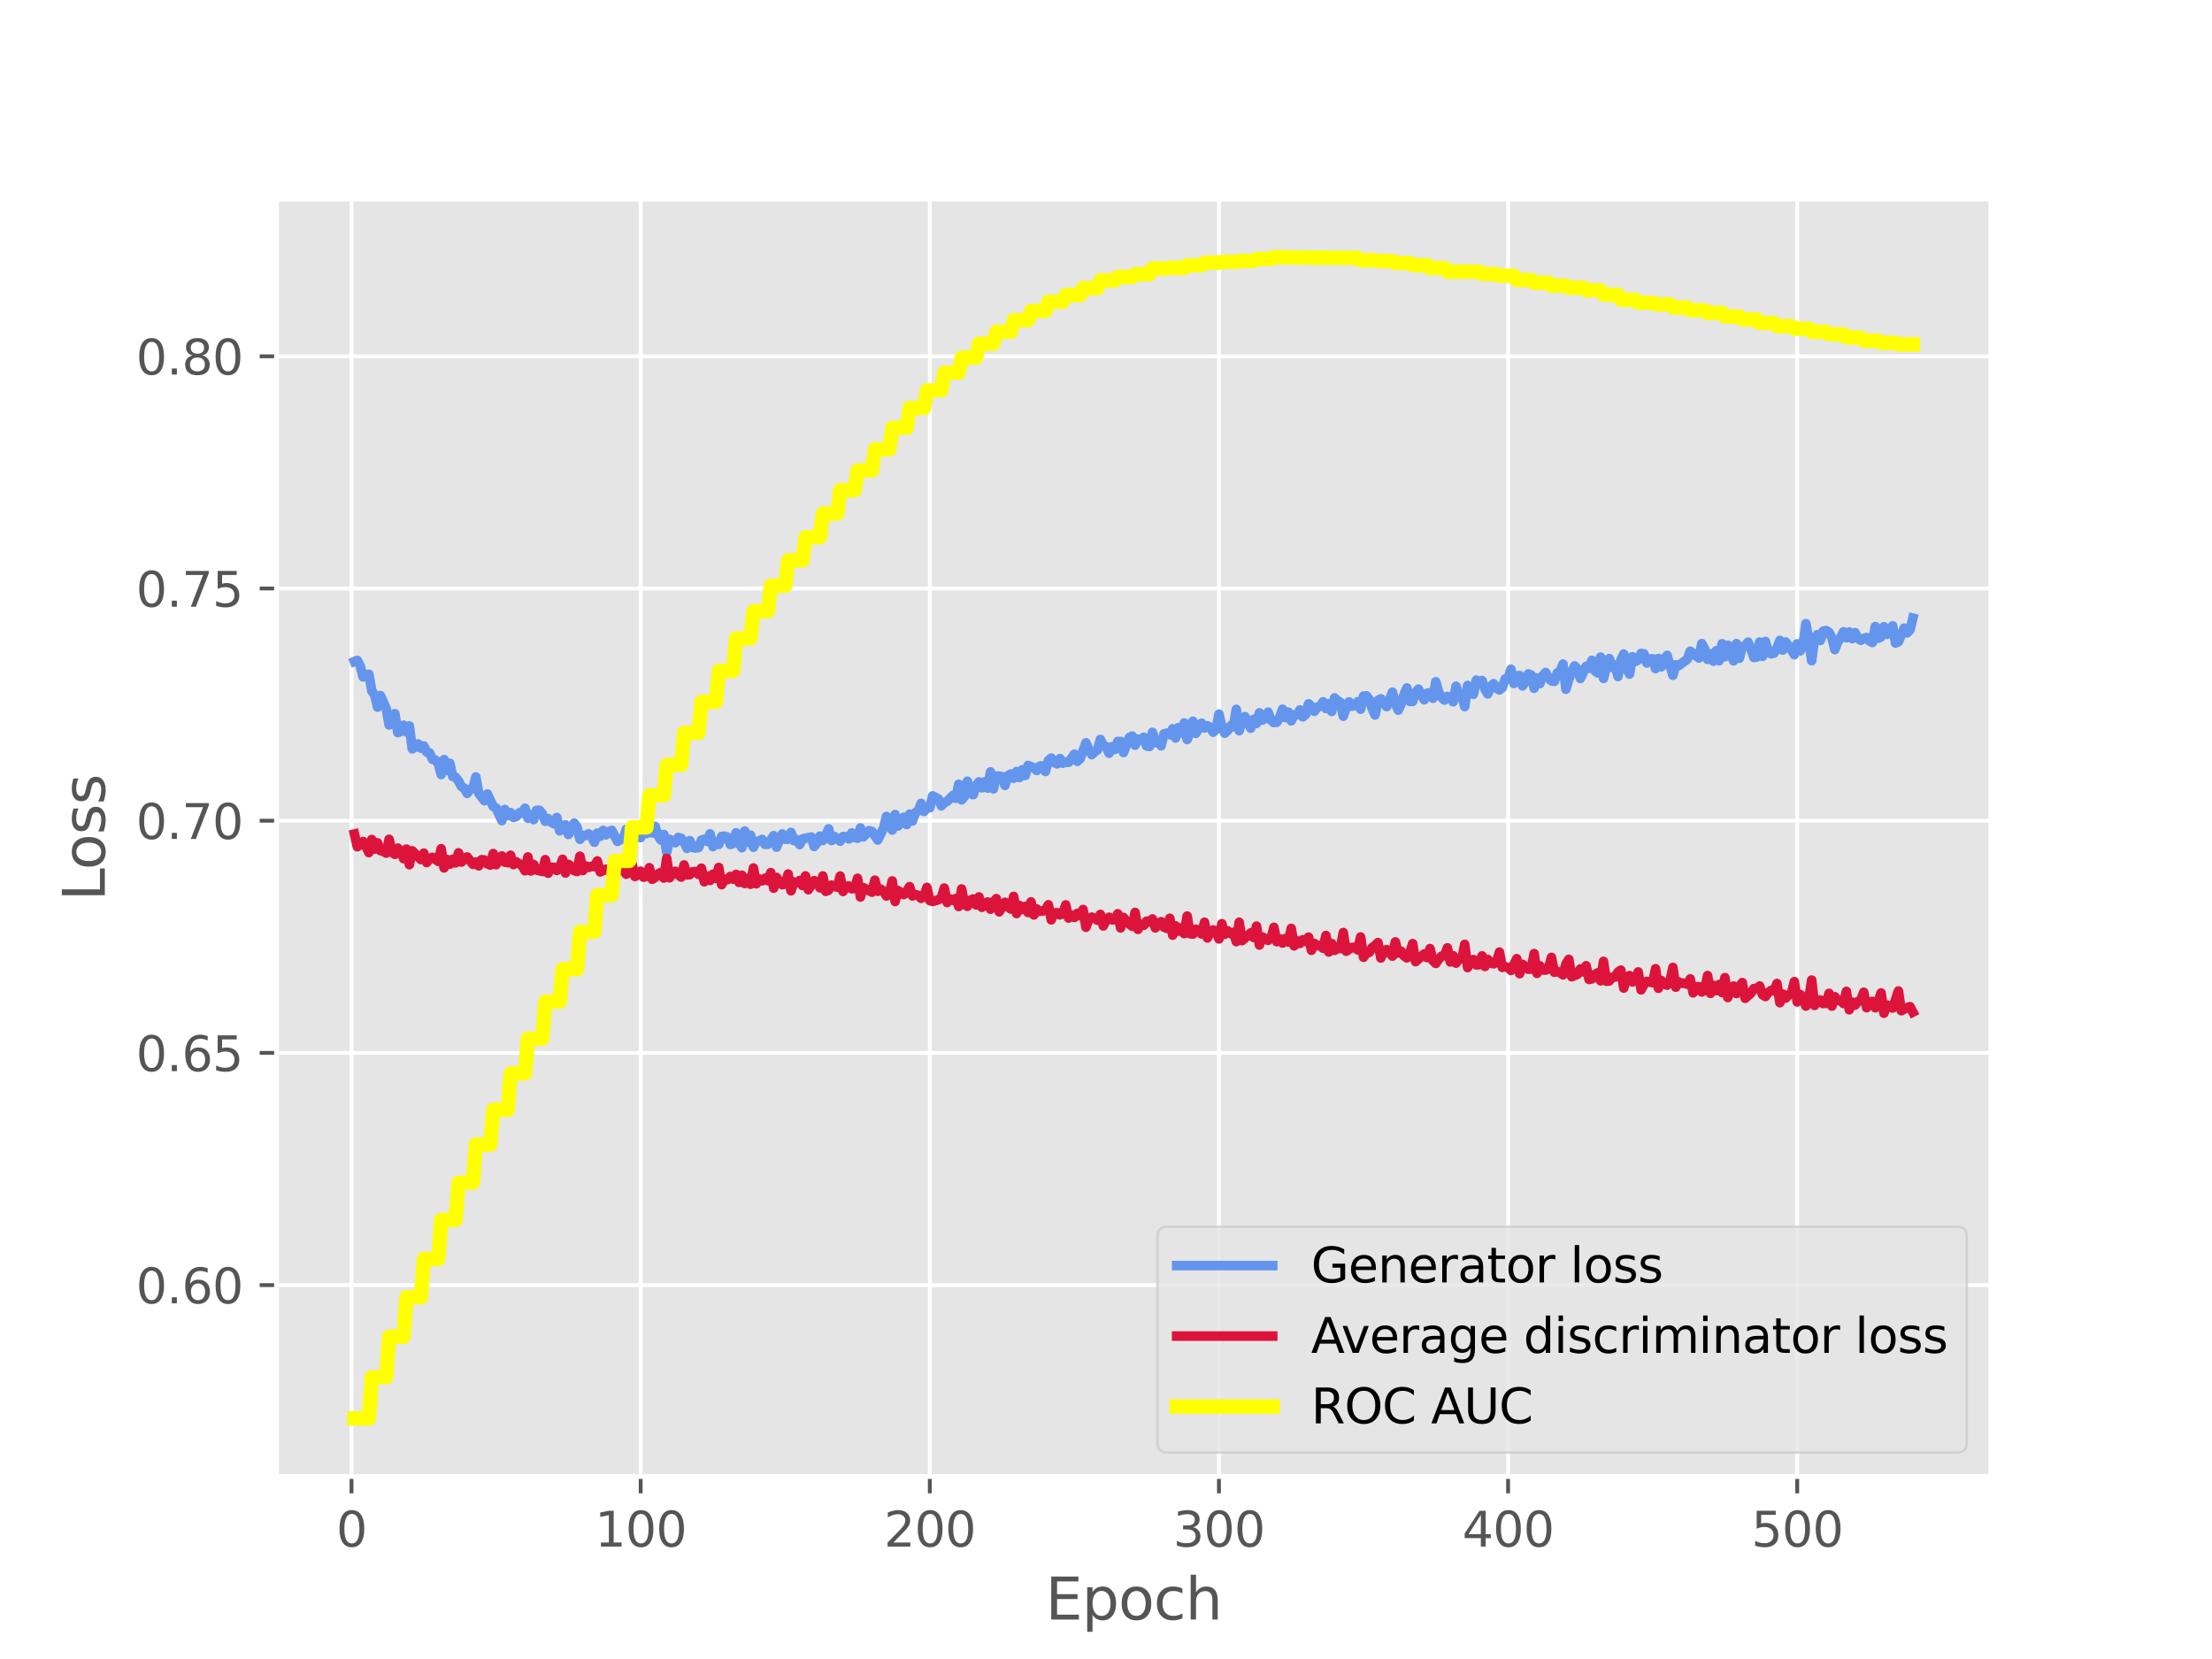 <?xml version="1.0" encoding="utf-8" standalone="no"?>
<!DOCTYPE svg PUBLIC "-//W3C//DTD SVG 1.1//EN"
  "http://www.w3.org/Graphics/SVG/1.1/DTD/svg11.dtd">
<svg xmlns:xlink="http://www.w3.org/1999/xlink" width="460.8pt" height="345.6pt" viewBox="0 0 460.8 345.6" xmlns="http://www.w3.org/2000/svg" version="1.1">
 <defs>
  <style type="text/css">*{stroke-linejoin: round; stroke-linecap: butt}</style>
 </defs>
 <g id="figure_1">
  <g id="patch_1">
   <path d="M 0 345.6 
L 460.8 345.6 
L 460.8 0 
L 0 0 
z
" style="fill: #ffffff"/>
  </g>
  <g id="axes_1">
   <g id="patch_2">
    <path d="M 57.6 307.584 
L 414.72 307.584 
L 414.72 41.472 
L 57.6 41.472 
z
" style="fill: #e5e5e5"/>
   </g>
   <g id="matplotlib.axis_1">
    <g id="xtick_1">
     <g id="line2d_1">
      <path d="M 73.23 307.584 
L 73.23 41.472 
" clip-path="url(#pdd3d3f1a64)" style="fill: none; stroke: #ffffff; stroke-width: 0.8; stroke-linecap: square"/>
     </g>
     <g id="line2d_2">
      <defs>
       <path id="md90a7bd617" d="M 0 0 
L 0 3.5 
" style="stroke: #555555; stroke-width: 0.8"/>
      </defs>
      <g>
       <use xlink:href="#md90a7bd617" x="73.23" y="307.584" style="fill: #555555; stroke: #555555; stroke-width: 0.8"/>
      </g>
     </g>
     <g id="text_1">
      <!-- 0 -->
      <g style="fill: #555555" transform="translate(70.049 322.182) scale(0.1 -0.1)">
       <defs>
        <path id="DejaVuSans-30" d="M 2034 4250 
Q 1547 4250 1301 3770 
Q 1056 3291 1056 2328 
Q 1056 1369 1301 889 
Q 1547 409 2034 409 
Q 2525 409 2770 889 
Q 3016 1369 3016 2328 
Q 3016 3291 2770 3770 
Q 2525 4250 2034 4250 
z
M 2034 4750 
Q 2819 4750 3233 4129 
Q 3647 3509 3647 2328 
Q 3647 1150 3233 529 
Q 2819 -91 2034 -91 
Q 1250 -91 836 529 
Q 422 1150 422 2328 
Q 422 3509 836 4129 
Q 1250 4750 2034 4750 
z
" transform="scale(0.016)"/>
       </defs>
       <use xlink:href="#DejaVuSans-30"/>
      </g>
     </g>
    </g>
    <g id="xtick_2">
     <g id="line2d_3">
      <path d="M 133.463 307.584 
L 133.463 41.472 
" clip-path="url(#pdd3d3f1a64)" style="fill: none; stroke: #ffffff; stroke-width: 0.8; stroke-linecap: square"/>
     </g>
     <g id="line2d_4">
      <g>
       <use xlink:href="#md90a7bd617" x="133.463" y="307.584" style="fill: #555555; stroke: #555555; stroke-width: 0.8"/>
      </g>
     </g>
     <g id="text_2">
      <!-- 100 -->
      <g style="fill: #555555" transform="translate(123.919 322.182) scale(0.1 -0.1)">
       <defs>
        <path id="DejaVuSans-31" d="M 794 531 
L 1825 531 
L 1825 4091 
L 703 3866 
L 703 4441 
L 1819 4666 
L 2450 4666 
L 2450 531 
L 3481 531 
L 3481 0 
L 794 0 
L 794 531 
z
" transform="scale(0.016)"/>
       </defs>
       <use xlink:href="#DejaVuSans-31"/>
       <use xlink:href="#DejaVuSans-30" x="63.623"/>
       <use xlink:href="#DejaVuSans-30" x="127.246"/>
      </g>
     </g>
    </g>
    <g id="xtick_3">
     <g id="line2d_5">
      <path d="M 193.696 307.584 
L 193.696 41.472 
" clip-path="url(#pdd3d3f1a64)" style="fill: none; stroke: #ffffff; stroke-width: 0.8; stroke-linecap: square"/>
     </g>
     <g id="line2d_6">
      <g>
       <use xlink:href="#md90a7bd617" x="193.696" y="307.584" style="fill: #555555; stroke: #555555; stroke-width: 0.8"/>
      </g>
     </g>
     <g id="text_3">
      <!-- 200 -->
      <g style="fill: #555555" transform="translate(184.152 322.182) scale(0.1 -0.1)">
       <defs>
        <path id="DejaVuSans-32" d="M 1228 531 
L 3431 531 
L 3431 0 
L 469 0 
L 469 531 
Q 828 903 1448 1529 
Q 2069 2156 2228 2338 
Q 2531 2678 2651 2914 
Q 2772 3150 2772 3378 
Q 2772 3750 2511 3984 
Q 2250 4219 1831 4219 
Q 1534 4219 1204 4116 
Q 875 4013 500 3803 
L 500 4441 
Q 881 4594 1212 4672 
Q 1544 4750 1819 4750 
Q 2544 4750 2975 4387 
Q 3406 4025 3406 3419 
Q 3406 3131 3298 2873 
Q 3191 2616 2906 2266 
Q 2828 2175 2409 1742 
Q 1991 1309 1228 531 
z
" transform="scale(0.016)"/>
       </defs>
       <use xlink:href="#DejaVuSans-32"/>
       <use xlink:href="#DejaVuSans-30" x="63.623"/>
       <use xlink:href="#DejaVuSans-30" x="127.246"/>
      </g>
     </g>
    </g>
    <g id="xtick_4">
     <g id="line2d_7">
      <path d="M 253.929 307.584 
L 253.929 41.472 
" clip-path="url(#pdd3d3f1a64)" style="fill: none; stroke: #ffffff; stroke-width: 0.8; stroke-linecap: square"/>
     </g>
     <g id="line2d_8">
      <g>
       <use xlink:href="#md90a7bd617" x="253.929" y="307.584" style="fill: #555555; stroke: #555555; stroke-width: 0.8"/>
      </g>
     </g>
     <g id="text_4">
      <!-- 300 -->
      <g style="fill: #555555" transform="translate(244.385 322.182) scale(0.1 -0.1)">
       <defs>
        <path id="DejaVuSans-33" d="M 2597 2516 
Q 3050 2419 3304 2112 
Q 3559 1806 3559 1356 
Q 3559 666 3084 287 
Q 2609 -91 1734 -91 
Q 1441 -91 1130 -33 
Q 819 25 488 141 
L 488 750 
Q 750 597 1062 519 
Q 1375 441 1716 441 
Q 2309 441 2620 675 
Q 2931 909 2931 1356 
Q 2931 1769 2642 2001 
Q 2353 2234 1838 2234 
L 1294 2234 
L 1294 2753 
L 1863 2753 
Q 2328 2753 2575 2939 
Q 2822 3125 2822 3475 
Q 2822 3834 2567 4026 
Q 2313 4219 1838 4219 
Q 1578 4219 1281 4162 
Q 984 4106 628 3988 
L 628 4550 
Q 988 4650 1302 4700 
Q 1616 4750 1894 4750 
Q 2613 4750 3031 4423 
Q 3450 4097 3450 3541 
Q 3450 3153 3228 2886 
Q 3006 2619 2597 2516 
z
" transform="scale(0.016)"/>
       </defs>
       <use xlink:href="#DejaVuSans-33"/>
       <use xlink:href="#DejaVuSans-30" x="63.623"/>
       <use xlink:href="#DejaVuSans-30" x="127.246"/>
      </g>
     </g>
    </g>
    <g id="xtick_5">
     <g id="line2d_9">
      <path d="M 314.161 307.584 
L 314.161 41.472 
" clip-path="url(#pdd3d3f1a64)" style="fill: none; stroke: #ffffff; stroke-width: 0.8; stroke-linecap: square"/>
     </g>
     <g id="line2d_10">
      <g>
       <use xlink:href="#md90a7bd617" x="314.161" y="307.584" style="fill: #555555; stroke: #555555; stroke-width: 0.8"/>
      </g>
     </g>
     <g id="text_5">
      <!-- 400 -->
      <g style="fill: #555555" transform="translate(304.618 322.182) scale(0.1 -0.1)">
       <defs>
        <path id="DejaVuSans-34" d="M 2419 4116 
L 825 1625 
L 2419 1625 
L 2419 4116 
z
M 2253 4666 
L 3047 4666 
L 3047 1625 
L 3713 1625 
L 3713 1100 
L 3047 1100 
L 3047 0 
L 2419 0 
L 2419 1100 
L 313 1100 
L 313 1709 
L 2253 4666 
z
" transform="scale(0.016)"/>
       </defs>
       <use xlink:href="#DejaVuSans-34"/>
       <use xlink:href="#DejaVuSans-30" x="63.623"/>
       <use xlink:href="#DejaVuSans-30" x="127.246"/>
      </g>
     </g>
    </g>
    <g id="xtick_6">
     <g id="line2d_11">
      <path d="M 374.394 307.584 
L 374.394 41.472 
" clip-path="url(#pdd3d3f1a64)" style="fill: none; stroke: #ffffff; stroke-width: 0.8; stroke-linecap: square"/>
     </g>
     <g id="line2d_12">
      <g>
       <use xlink:href="#md90a7bd617" x="374.394" y="307.584" style="fill: #555555; stroke: #555555; stroke-width: 0.8"/>
      </g>
     </g>
     <g id="text_6">
      <!-- 500 -->
      <g style="fill: #555555" transform="translate(364.85 322.182) scale(0.1 -0.1)">
       <defs>
        <path id="DejaVuSans-35" d="M 691 4666 
L 3169 4666 
L 3169 4134 
L 1269 4134 
L 1269 2991 
Q 1406 3038 1543 3061 
Q 1681 3084 1819 3084 
Q 2600 3084 3056 2656 
Q 3513 2228 3513 1497 
Q 3513 744 3044 326 
Q 2575 -91 1722 -91 
Q 1428 -91 1123 -41 
Q 819 9 494 109 
L 494 744 
Q 775 591 1075 516 
Q 1375 441 1709 441 
Q 2250 441 2565 725 
Q 2881 1009 2881 1497 
Q 2881 1984 2565 2268 
Q 2250 2553 1709 2553 
Q 1456 2553 1204 2497 
Q 953 2441 691 2322 
L 691 4666 
z
" transform="scale(0.016)"/>
       </defs>
       <use xlink:href="#DejaVuSans-35"/>
       <use xlink:href="#DejaVuSans-30" x="63.623"/>
       <use xlink:href="#DejaVuSans-30" x="127.246"/>
      </g>
     </g>
    </g>
    <g id="text_7">
     <!-- Epoch -->
     <g style="fill: #555555" transform="translate(217.787 337.38) scale(0.12 -0.12)">
      <defs>
       <path id="DejaVuSans-45" d="M 628 4666 
L 3578 4666 
L 3578 4134 
L 1259 4134 
L 1259 2753 
L 3481 2753 
L 3481 2222 
L 1259 2222 
L 1259 531 
L 3634 531 
L 3634 0 
L 628 0 
L 628 4666 
z
" transform="scale(0.016)"/>
       <path id="DejaVuSans-70" d="M 1159 525 
L 1159 -1331 
L 581 -1331 
L 581 3500 
L 1159 3500 
L 1159 2969 
Q 1341 3281 1617 3432 
Q 1894 3584 2278 3584 
Q 2916 3584 3314 3078 
Q 3713 2572 3713 1747 
Q 3713 922 3314 415 
Q 2916 -91 2278 -91 
Q 1894 -91 1617 61 
Q 1341 213 1159 525 
z
M 3116 1747 
Q 3116 2381 2855 2742 
Q 2594 3103 2138 3103 
Q 1681 3103 1420 2742 
Q 1159 2381 1159 1747 
Q 1159 1113 1420 752 
Q 1681 391 2138 391 
Q 2594 391 2855 752 
Q 3116 1113 3116 1747 
z
" transform="scale(0.016)"/>
       <path id="DejaVuSans-6f" d="M 1959 3097 
Q 1497 3097 1228 2736 
Q 959 2375 959 1747 
Q 959 1119 1226 758 
Q 1494 397 1959 397 
Q 2419 397 2687 759 
Q 2956 1122 2956 1747 
Q 2956 2369 2687 2733 
Q 2419 3097 1959 3097 
z
M 1959 3584 
Q 2709 3584 3137 3096 
Q 3566 2609 3566 1747 
Q 3566 888 3137 398 
Q 2709 -91 1959 -91 
Q 1206 -91 779 398 
Q 353 888 353 1747 
Q 353 2609 779 3096 
Q 1206 3584 1959 3584 
z
" transform="scale(0.016)"/>
       <path id="DejaVuSans-63" d="M 3122 3366 
L 3122 2828 
Q 2878 2963 2633 3030 
Q 2388 3097 2138 3097 
Q 1578 3097 1268 2742 
Q 959 2388 959 1747 
Q 959 1106 1268 751 
Q 1578 397 2138 397 
Q 2388 397 2633 464 
Q 2878 531 3122 666 
L 3122 134 
Q 2881 22 2623 -34 
Q 2366 -91 2075 -91 
Q 1284 -91 818 406 
Q 353 903 353 1747 
Q 353 2603 823 3093 
Q 1294 3584 2113 3584 
Q 2378 3584 2631 3529 
Q 2884 3475 3122 3366 
z
" transform="scale(0.016)"/>
       <path id="DejaVuSans-68" d="M 3513 2113 
L 3513 0 
L 2938 0 
L 2938 2094 
Q 2938 2591 2744 2837 
Q 2550 3084 2163 3084 
Q 1697 3084 1428 2787 
Q 1159 2491 1159 1978 
L 1159 0 
L 581 0 
L 581 4863 
L 1159 4863 
L 1159 2956 
Q 1366 3272 1645 3428 
Q 1925 3584 2291 3584 
Q 2894 3584 3203 3211 
Q 3513 2838 3513 2113 
z
" transform="scale(0.016)"/>
      </defs>
      <use xlink:href="#DejaVuSans-45"/>
      <use xlink:href="#DejaVuSans-70" x="63.184"/>
      <use xlink:href="#DejaVuSans-6f" x="126.66"/>
      <use xlink:href="#DejaVuSans-63" x="187.842"/>
      <use xlink:href="#DejaVuSans-68" x="242.822"/>
     </g>
    </g>
   </g>
   <g id="matplotlib.axis_2">
    <g id="ytick_1">
     <g id="line2d_13">
      <path d="M 57.6 267.711 
L 414.72 267.711 
" clip-path="url(#pdd3d3f1a64)" style="fill: none; stroke: #ffffff; stroke-width: 0.8; stroke-linecap: square"/>
     </g>
     <g id="line2d_14">
      <defs>
       <path id="mfdbd6db2e3" d="M 0 0 
L -3.5 0 
" style="stroke: #555555; stroke-width: 0.8"/>
      </defs>
      <g>
       <use xlink:href="#mfdbd6db2e3" x="57.6" y="267.711" style="fill: #555555; stroke: #555555; stroke-width: 0.8"/>
      </g>
     </g>
     <g id="text_8">
      <!-- 0.60 -->
      <g style="fill: #555555" transform="translate(28.334 271.51) scale(0.1 -0.1)">
       <defs>
        <path id="DejaVuSans-2e" d="M 684 794 
L 1344 794 
L 1344 0 
L 684 0 
L 684 794 
z
" transform="scale(0.016)"/>
        <path id="DejaVuSans-36" d="M 2113 2584 
Q 1688 2584 1439 2293 
Q 1191 2003 1191 1497 
Q 1191 994 1439 701 
Q 1688 409 2113 409 
Q 2538 409 2786 701 
Q 3034 994 3034 1497 
Q 3034 2003 2786 2293 
Q 2538 2584 2113 2584 
z
M 3366 4563 
L 3366 3988 
Q 3128 4100 2886 4159 
Q 2644 4219 2406 4219 
Q 1781 4219 1451 3797 
Q 1122 3375 1075 2522 
Q 1259 2794 1537 2939 
Q 1816 3084 2150 3084 
Q 2853 3084 3261 2657 
Q 3669 2231 3669 1497 
Q 3669 778 3244 343 
Q 2819 -91 2113 -91 
Q 1303 -91 875 529 
Q 447 1150 447 2328 
Q 447 3434 972 4092 
Q 1497 4750 2381 4750 
Q 2619 4750 2861 4703 
Q 3103 4656 3366 4563 
z
" transform="scale(0.016)"/>
       </defs>
       <use xlink:href="#DejaVuSans-30"/>
       <use xlink:href="#DejaVuSans-2e" x="63.623"/>
       <use xlink:href="#DejaVuSans-36" x="95.41"/>
       <use xlink:href="#DejaVuSans-30" x="159.033"/>
      </g>
     </g>
    </g>
    <g id="ytick_2">
     <g id="line2d_15">
      <path d="M 57.6 219.339 
L 414.72 219.339 
" clip-path="url(#pdd3d3f1a64)" style="fill: none; stroke: #ffffff; stroke-width: 0.8; stroke-linecap: square"/>
     </g>
     <g id="line2d_16">
      <g>
       <use xlink:href="#mfdbd6db2e3" x="57.6" y="219.339" style="fill: #555555; stroke: #555555; stroke-width: 0.8"/>
      </g>
     </g>
     <g id="text_9">
      <!-- 0.65 -->
      <g style="fill: #555555" transform="translate(28.334 223.139) scale(0.1 -0.1)">
       <use xlink:href="#DejaVuSans-30"/>
       <use xlink:href="#DejaVuSans-2e" x="63.623"/>
       <use xlink:href="#DejaVuSans-36" x="95.41"/>
       <use xlink:href="#DejaVuSans-35" x="159.033"/>
      </g>
     </g>
    </g>
    <g id="ytick_3">
     <g id="line2d_17">
      <path d="M 57.6 170.968 
L 414.72 170.968 
" clip-path="url(#pdd3d3f1a64)" style="fill: none; stroke: #ffffff; stroke-width: 0.8; stroke-linecap: square"/>
     </g>
     <g id="line2d_18">
      <g>
       <use xlink:href="#mfdbd6db2e3" x="57.6" y="170.968" style="fill: #555555; stroke: #555555; stroke-width: 0.8"/>
      </g>
     </g>
     <g id="text_10">
      <!-- 0.70 -->
      <g style="fill: #555555" transform="translate(28.334 174.767) scale(0.1 -0.1)">
       <defs>
        <path id="DejaVuSans-37" d="M 525 4666 
L 3525 4666 
L 3525 4397 
L 1831 0 
L 1172 0 
L 2766 4134 
L 525 4134 
L 525 4666 
z
" transform="scale(0.016)"/>
       </defs>
       <use xlink:href="#DejaVuSans-30"/>
       <use xlink:href="#DejaVuSans-2e" x="63.623"/>
       <use xlink:href="#DejaVuSans-37" x="95.41"/>
       <use xlink:href="#DejaVuSans-30" x="159.033"/>
      </g>
     </g>
    </g>
    <g id="ytick_4">
     <g id="line2d_19">
      <path d="M 57.6 122.596 
L 414.72 122.596 
" clip-path="url(#pdd3d3f1a64)" style="fill: none; stroke: #ffffff; stroke-width: 0.8; stroke-linecap: square"/>
     </g>
     <g id="line2d_20">
      <g>
       <use xlink:href="#mfdbd6db2e3" x="57.6" y="122.596" style="fill: #555555; stroke: #555555; stroke-width: 0.8"/>
      </g>
     </g>
     <g id="text_11">
      <!-- 0.75 -->
      <g style="fill: #555555" transform="translate(28.334 126.395) scale(0.1 -0.1)">
       <use xlink:href="#DejaVuSans-30"/>
       <use xlink:href="#DejaVuSans-2e" x="63.623"/>
       <use xlink:href="#DejaVuSans-37" x="95.41"/>
       <use xlink:href="#DejaVuSans-35" x="159.033"/>
      </g>
     </g>
    </g>
    <g id="ytick_5">
     <g id="line2d_21">
      <path d="M 57.6 74.225 
L 414.72 74.225 
" clip-path="url(#pdd3d3f1a64)" style="fill: none; stroke: #ffffff; stroke-width: 0.8; stroke-linecap: square"/>
     </g>
     <g id="line2d_22">
      <g>
       <use xlink:href="#mfdbd6db2e3" x="57.6" y="74.225" style="fill: #555555; stroke: #555555; stroke-width: 0.8"/>
      </g>
     </g>
     <g id="text_12">
      <!-- 0.80 -->
      <g style="fill: #555555" transform="translate(28.334 78.024) scale(0.1 -0.1)">
       <defs>
        <path id="DejaVuSans-38" d="M 2034 2216 
Q 1584 2216 1326 1975 
Q 1069 1734 1069 1313 
Q 1069 891 1326 650 
Q 1584 409 2034 409 
Q 2484 409 2743 651 
Q 3003 894 3003 1313 
Q 3003 1734 2745 1975 
Q 2488 2216 2034 2216 
z
M 1403 2484 
Q 997 2584 770 2862 
Q 544 3141 544 3541 
Q 544 4100 942 4425 
Q 1341 4750 2034 4750 
Q 2731 4750 3128 4425 
Q 3525 4100 3525 3541 
Q 3525 3141 3298 2862 
Q 3072 2584 2669 2484 
Q 3125 2378 3379 2068 
Q 3634 1759 3634 1313 
Q 3634 634 3220 271 
Q 2806 -91 2034 -91 
Q 1263 -91 848 271 
Q 434 634 434 1313 
Q 434 1759 690 2068 
Q 947 2378 1403 2484 
z
M 1172 3481 
Q 1172 3119 1398 2916 
Q 1625 2713 2034 2713 
Q 2441 2713 2670 2916 
Q 2900 3119 2900 3481 
Q 2900 3844 2670 4047 
Q 2441 4250 2034 4250 
Q 1625 4250 1398 4047 
Q 1172 3844 1172 3481 
z
" transform="scale(0.016)"/>
       </defs>
       <use xlink:href="#DejaVuSans-30"/>
       <use xlink:href="#DejaVuSans-2e" x="63.623"/>
       <use xlink:href="#DejaVuSans-38" x="95.41"/>
       <use xlink:href="#DejaVuSans-30" x="159.033"/>
      </g>
     </g>
    </g>
    <g id="text_13">
     <!-- Loss -->
     <g style="fill: #555555" transform="translate(21.839 187.689) rotate(-90) scale(0.12 -0.12)">
      <defs>
       <path id="DejaVuSans-4c" d="M 628 4666 
L 1259 4666 
L 1259 531 
L 3531 531 
L 3531 0 
L 628 0 
L 628 4666 
z
" transform="scale(0.016)"/>
       <path id="DejaVuSans-73" d="M 2834 3397 
L 2834 2853 
Q 2591 2978 2328 3040 
Q 2066 3103 1784 3103 
Q 1356 3103 1142 2972 
Q 928 2841 928 2578 
Q 928 2378 1081 2264 
Q 1234 2150 1697 2047 
L 1894 2003 
Q 2506 1872 2764 1633 
Q 3022 1394 3022 966 
Q 3022 478 2636 193 
Q 2250 -91 1575 -91 
Q 1294 -91 989 -36 
Q 684 19 347 128 
L 347 722 
Q 666 556 975 473 
Q 1284 391 1588 391 
Q 1994 391 2212 530 
Q 2431 669 2431 922 
Q 2431 1156 2273 1281 
Q 2116 1406 1581 1522 
L 1381 1569 
Q 847 1681 609 1914 
Q 372 2147 372 2553 
Q 372 3047 722 3315 
Q 1072 3584 1716 3584 
Q 2034 3584 2315 3537 
Q 2597 3491 2834 3397 
z
" transform="scale(0.016)"/>
      </defs>
      <use xlink:href="#DejaVuSans-4c"/>
      <use xlink:href="#DejaVuSans-6f" x="53.963"/>
      <use xlink:href="#DejaVuSans-73" x="115.145"/>
      <use xlink:href="#DejaVuSans-73" x="167.244"/>
     </g>
    </g>
   </g>
   <g id="line2d_23">
    <path d="M 73.833 137.805 
L 74.435 137.57 
L 75.037 138.711 
L 75.64 141.004 
L 76.242 140.907 
L 76.844 140.456 
L 77.447 143.92 
L 78.049 144.768 
L 78.651 147.305 
L 79.254 144.898 
L 80.458 147.614 
L 81.061 151.024 
L 81.663 150.382 
L 82.265 148.67 
L 82.868 152.608 
L 83.47 152.388 
L 84.072 151.07 
L 84.675 152.479 
L 85.277 151.225 
L 85.879 155.998 
L 86.482 155.675 
L 87.084 154.977 
L 87.686 155.845 
L 88.289 155.389 
L 88.891 156.669 
L 89.493 156.852 
L 90.096 158.183 
L 90.698 158.317 
L 91.3 159.075 
L 91.903 161.347 
L 92.505 158.244 
L 93.107 160.499 
L 93.71 159.001 
L 94.312 161.751 
L 94.914 161.91 
L 95.517 162.705 
L 96.119 163.837 
L 96.721 164.226 
L 97.324 165.271 
L 97.926 164.383 
L 98.528 164.245 
L 99.13 161.849 
L 99.733 165.265 
L 100.937 166.808 
L 101.54 165.396 
L 102.744 167.994 
L 103.347 168.313 
L 104.551 170.965 
L 105.154 168.631 
L 105.756 169.906 
L 106.358 169.276 
L 106.961 170.295 
L 107.563 170.102 
L 108.165 169.327 
L 108.768 169.333 
L 109.37 168.362 
L 109.972 170.464 
L 110.575 169.736 
L 111.177 170.745 
L 111.779 168.795 
L 112.382 168.788 
L 112.984 169.525 
L 113.586 171.088 
L 114.189 170.531 
L 114.791 171.271 
L 115.393 171.618 
L 115.996 170.3 
L 116.598 173.094 
L 117.803 171.808 
L 118.405 173.841 
L 119.007 173.027 
L 119.61 171.46 
L 120.212 172.327 
L 120.814 174.845 
L 121.417 174.042 
L 122.019 174.042 
L 122.621 173.708 
L 123.224 174.279 
L 123.826 175.452 
L 124.428 173.552 
L 125.031 174.232 
L 125.633 172.977 
L 126.235 173.912 
L 126.838 173.222 
L 127.44 172.981 
L 128.645 175.271 
L 129.247 174.889 
L 129.849 174.772 
L 130.452 172.766 
L 131.054 174.855 
L 131.656 174.272 
L 132.258 174.196 
L 132.861 172.869 
L 133.463 174.49 
L 134.065 172.046 
L 134.668 173.657 
L 135.27 172.986 
L 135.872 173.518 
L 136.475 172.16 
L 137.077 174.06 
L 137.679 174.984 
L 138.282 173.85 
L 138.884 177.546 
L 139.486 174.857 
L 140.691 175.563 
L 141.293 174.457 
L 141.896 174.62 
L 142.498 175.436 
L 143.1 176.725 
L 143.703 175.128 
L 144.305 176.542 
L 144.907 176.66 
L 145.51 176.584 
L 146.112 175.027 
L 146.714 174.823 
L 147.317 175.29 
L 147.919 173.703 
L 148.521 176.367 
L 149.124 175.541 
L 149.726 175.918 
L 150.328 174.248 
L 150.931 174.187 
L 151.533 174.387 
L 152.135 175.917 
L 152.738 175.726 
L 153.34 173.481 
L 153.942 175.551 
L 154.545 176.591 
L 155.147 173.122 
L 155.749 175.474 
L 156.352 173.974 
L 156.954 176.502 
L 157.556 175.281 
L 158.159 175.19 
L 158.761 174.875 
L 159.363 175.899 
L 159.966 175.883 
L 161.17 174.078 
L 161.773 176.472 
L 162.375 174.905 
L 162.977 173.726 
L 163.58 174.834 
L 164.182 174.826 
L 164.784 173.409 
L 165.387 175.127 
L 165.989 174.888 
L 166.591 175.943 
L 167.193 174.757 
L 169 174.371 
L 169.603 176.332 
L 170.205 175.575 
L 170.807 174.166 
L 171.41 175.081 
L 172.012 174.043 
L 172.614 172.664 
L 173.217 175.097 
L 173.819 174.255 
L 175.024 175.229 
L 175.626 174.264 
L 176.228 174.306 
L 176.831 174.764 
L 177.433 173.507 
L 178.035 174.48 
L 178.638 174.626 
L 179.24 172.477 
L 179.842 174.346 
L 181.047 173.041 
L 181.649 173.19 
L 182.854 174.989 
L 184.059 172.505 
L 184.661 170.089 
L 185.263 171.875 
L 185.866 172.911 
L 186.468 169.683 
L 187.07 172.076 
L 187.673 171.271 
L 188.275 170.26 
L 188.877 171.773 
L 189.48 169.608 
L 190.082 171.022 
L 190.684 169.297 
L 191.287 168.938 
L 191.889 167.359 
L 192.491 169.034 
L 193.094 168.298 
L 193.696 168.278 
L 194.298 165.797 
L 195.503 166.456 
L 196.105 167.869 
L 196.708 167.219 
L 197.31 166.947 
L 198.515 165.711 
L 199.117 166.291 
L 199.719 163.365 
L 200.322 166.623 
L 200.924 165.902 
L 201.526 162.744 
L 202.128 165.249 
L 202.731 165.548 
L 203.333 163.707 
L 203.935 162.884 
L 204.538 164.112 
L 205.14 162.851 
L 205.742 164.175 
L 206.345 160.802 
L 206.947 164.338 
L 207.549 161.667 
L 208.152 161.656 
L 208.754 161.787 
L 209.356 163.617 
L 209.959 161.589 
L 210.561 161.235 
L 211.163 162.11 
L 211.766 160.72 
L 212.368 161.982 
L 212.97 160.363 
L 213.573 161.544 
L 214.175 159.444 
L 215.38 159.957 
L 215.982 160.508 
L 216.584 159.602 
L 217.187 159.53 
L 217.789 160.703 
L 218.391 158.446 
L 218.994 157.914 
L 219.596 158.853 
L 220.198 159.124 
L 220.801 158.026 
L 221.403 158.996 
L 222.005 158.741 
L 222.608 158.814 
L 223.812 157.113 
L 224.415 158.598 
L 225.017 158.054 
L 226.222 154.736 
L 226.824 156.146 
L 227.426 157.213 
L 228.029 156.621 
L 228.631 156.215 
L 229.233 154.039 
L 229.836 155.257 
L 230.438 155.542 
L 231.04 156.921 
L 231.643 155.555 
L 232.245 156.118 
L 232.847 154.468 
L 233.45 154.453 
L 234.052 156.761 
L 235.257 153.647 
L 235.859 153.331 
L 236.461 155.242 
L 237.063 153.952 
L 237.666 154.15 
L 238.268 153.589 
L 238.87 155.408 
L 239.473 155.501 
L 240.075 152.552 
L 240.677 154.709 
L 241.28 154.399 
L 241.882 155.36 
L 242.484 152.856 
L 243.087 152.726 
L 243.689 153.047 
L 244.291 151.82 
L 244.894 153.729 
L 245.496 151.567 
L 246.098 152.701 
L 246.701 150.599 
L 247.303 154.06 
L 247.905 152.602 
L 248.508 150.247 
L 249.11 152.769 
L 250.315 150.657 
L 250.917 151.65 
L 251.519 151.19 
L 252.122 151.53 
L 252.724 152.523 
L 253.326 151.978 
L 253.929 148.762 
L 254.531 151.367 
L 255.133 152.737 
L 255.736 152.172 
L 256.338 151.234 
L 256.94 151.407 
L 257.543 147.778 
L 258.145 152.233 
L 258.747 150.189 
L 259.35 149.283 
L 260.554 151.691 
L 261.157 149.866 
L 261.759 150.703 
L 262.361 148.495 
L 262.964 150.021 
L 263.566 149.574 
L 264.168 148.357 
L 264.771 150.032 
L 265.373 150.516 
L 265.975 150.461 
L 266.578 149.466 
L 267.18 147.737 
L 267.782 149.483 
L 268.385 148.34 
L 268.987 150.159 
L 269.589 148.918 
L 270.192 148.896 
L 270.794 147.889 
L 271.396 149.328 
L 271.998 148.824 
L 272.601 146.613 
L 273.203 147.194 
L 273.805 148.176 
L 274.408 147.306 
L 275.01 147.141 
L 275.612 146.197 
L 276.215 147.595 
L 276.817 146.577 
L 277.419 148.204 
L 278.022 145.384 
L 278.624 145.97 
L 279.226 146.311 
L 279.829 149.208 
L 280.431 147.409 
L 281.033 146.215 
L 281.636 147.121 
L 282.238 146.949 
L 282.84 146.177 
L 283.443 147.741 
L 284.045 145.008 
L 284.647 144.942 
L 285.25 145.736 
L 285.852 147.634 
L 286.454 148.955 
L 287.057 145.927 
L 287.659 145.571 
L 288.261 146.279 
L 288.864 147.215 
L 290.068 144.186 
L 290.671 146.535 
L 291.273 147.943 
L 291.875 146.673 
L 292.478 144.688 
L 293.08 143.308 
L 293.682 146.114 
L 294.285 146.121 
L 294.887 144.309 
L 295.489 143.556 
L 296.694 145.782 
L 297.296 144.425 
L 297.899 144.28 
L 298.501 145.471 
L 299.103 142.025 
L 299.706 144.172 
L 300.308 145.283 
L 300.91 145.839 
L 301.513 145.076 
L 302.115 145.345 
L 302.717 146.189 
L 303.32 142.959 
L 303.922 144.676 
L 304.524 144.923 
L 305.127 147.201 
L 305.729 142.799 
L 306.331 144.165 
L 306.933 144.637 
L 307.536 141.68 
L 308.138 142.012 
L 308.74 141.77 
L 309.343 143.606 
L 309.945 144.556 
L 310.547 142.994 
L 311.15 142.422 
L 311.752 143.373 
L 312.354 143.724 
L 312.957 143.244 
L 313.559 141.429 
L 314.161 141.382 
L 314.764 139.412 
L 315.366 142.386 
L 315.968 140.839 
L 316.571 140.726 
L 317.173 142.879 
L 317.775 141.96 
L 318.378 140.383 
L 318.98 140.645 
L 319.582 143.371 
L 320.185 141.25 
L 320.787 142.406 
L 321.389 140.733 
L 321.992 140.094 
L 322.594 141.23 
L 323.196 141.853 
L 323.799 141.947 
L 324.401 140.178 
L 325.003 139.849 
L 325.606 138.341 
L 326.208 143.58 
L 326.81 141.479 
L 328.015 138.722 
L 328.617 139.344 
L 329.22 141.337 
L 330.424 138.798 
L 331.027 139.209 
L 331.629 137.553 
L 332.231 139.723 
L 332.834 140.186 
L 333.436 136.885 
L 334.038 141.323 
L 334.641 139.031 
L 335.243 137.192 
L 335.845 139.035 
L 336.448 138.513 
L 337.05 140.925 
L 337.652 137.517 
L 338.255 136.251 
L 338.857 139.207 
L 339.459 140.425 
L 340.062 136.819 
L 340.664 137.79 
L 341.266 137.452 
L 341.868 136.128 
L 342.471 136.222 
L 343.073 138.095 
L 343.675 137.314 
L 344.278 137.24 
L 344.88 139.279 
L 345.482 137.175 
L 346.085 138.908 
L 346.687 137.372 
L 347.289 136.532 
L 348.494 140.672 
L 349.096 138.482 
L 349.699 138.663 
L 351.506 137.312 
L 352.108 135.662 
L 353.915 137.071 
L 354.517 134.072 
L 355.12 135.193 
L 355.722 137.366 
L 356.324 136.192 
L 356.927 137.735 
L 357.529 135.555 
L 358.131 137.645 
L 358.734 134.109 
L 359.336 136.806 
L 359.938 134.405 
L 361.143 137.673 
L 361.745 134.069 
L 362.348 137.121 
L 362.95 134.774 
L 363.552 134.487 
L 364.155 133.775 
L 364.757 135.193 
L 365.359 136.968 
L 365.962 136.868 
L 366.564 133.747 
L 367.166 136.732 
L 367.769 133.634 
L 368.371 135.857 
L 368.973 136.213 
L 369.576 136.041 
L 370.178 134.948 
L 370.78 133.412 
L 371.383 135.419 
L 371.985 133.74 
L 373.19 135.345 
L 373.792 136.388 
L 374.394 134.11 
L 374.996 135.609 
L 375.599 134.44 
L 376.201 129.915 
L 376.803 133.289 
L 377.406 137.642 
L 378.008 132.987 
L 378.61 132.196 
L 379.213 133.406 
L 379.815 131.473 
L 380.417 131.343 
L 381.02 131.731 
L 381.622 132.853 
L 382.224 135.323 
L 382.827 133.735 
L 383.429 132.837 
L 384.031 131.612 
L 384.634 132.868 
L 385.236 131.661 
L 385.838 133.046 
L 386.441 131.793 
L 387.043 132.983 
L 387.645 133.387 
L 388.248 132.976 
L 388.85 132.807 
L 389.452 133.519 
L 390.055 133.841 
L 390.657 130.531 
L 391.259 132.96 
L 391.862 132.664 
L 392.464 130.564 
L 393.066 132.142 
L 393.669 131.823 
L 394.271 130.38 
L 394.873 133.964 
L 395.476 133.694 
L 396.68 130.841 
L 397.283 131.84 
L 397.885 131.234 
L 398.487 128.773 
L 398.487 128.773 
" clip-path="url(#pdd3d3f1a64)" style="fill: none; stroke: #6495ed; stroke-width: 2; stroke-linecap: square"/>
   </g>
   <g id="line2d_24">
    <path d="M 73.833 173.737 
L 74.435 176.389 
L 75.037 175.942 
L 75.64 175.309 
L 76.242 176.302 
L 76.844 177.616 
L 77.447 174.882 
L 78.049 176.884 
L 78.651 175.581 
L 79.254 177.21 
L 79.856 177.312 
L 80.458 177.712 
L 81.061 174.844 
L 81.663 177.544 
L 82.265 177.977 
L 82.868 176.677 
L 83.47 177.276 
L 84.072 178.871 
L 84.675 176.891 
L 85.277 180.124 
L 85.879 177.244 
L 87.686 179.065 
L 88.289 177.722 
L 88.891 179.689 
L 89.493 178.903 
L 90.096 178.594 
L 91.3 179.439 
L 91.903 176.799 
L 92.505 180.806 
L 93.107 179.044 
L 93.71 180.036 
L 94.312 179.002 
L 94.914 179.75 
L 95.517 177.667 
L 96.119 179.586 
L 96.721 178.814 
L 97.324 178.517 
L 98.528 180.064 
L 99.13 179.576 
L 99.733 180.379 
L 100.335 179.088 
L 100.937 179.161 
L 101.54 179.975 
L 102.142 180.213 
L 102.744 177.811 
L 103.347 180.14 
L 103.949 178.726 
L 104.551 178.32 
L 105.154 179.613 
L 105.756 179.701 
L 106.358 178.168 
L 106.961 180.111 
L 107.563 179.555 
L 108.768 180.329 
L 109.37 181.401 
L 109.972 178.523 
L 110.575 181.437 
L 111.177 180.092 
L 111.779 181.239 
L 112.984 181.553 
L 113.586 179.085 
L 114.189 181.912 
L 114.791 180.659 
L 115.393 180.696 
L 115.996 181.333 
L 116.598 180.633 
L 117.2 179.009 
L 117.803 181.864 
L 118.405 180.059 
L 119.007 180.547 
L 119.61 181.364 
L 120.212 181.543 
L 120.814 178.361 
L 121.417 181.35 
L 122.019 180.391 
L 122.621 180.705 
L 123.224 180.464 
L 123.826 180.529 
L 124.428 179.352 
L 125.031 181.636 
L 126.235 181.074 
L 126.838 181.418 
L 127.44 182.051 
L 128.042 179.558 
L 128.645 181.621 
L 129.247 180.861 
L 129.849 181.149 
L 130.452 182.121 
L 131.054 181.71 
L 131.656 179.949 
L 132.258 182.586 
L 132.861 182.263 
L 133.463 181.49 
L 134.065 182.733 
L 134.668 182.519 
L 135.27 180.756 
L 135.872 183.163 
L 136.475 182.776 
L 137.077 182.064 
L 137.679 181.738 
L 138.282 182.912 
L 138.884 178.805 
L 139.486 182.861 
L 140.089 181.747 
L 140.691 181.511 
L 141.293 182.234 
L 141.896 182.709 
L 142.498 180.188 
L 143.1 182.27 
L 143.703 182.214 
L 144.305 181.598 
L 144.907 181.561 
L 145.51 182.144 
L 146.112 180.854 
L 146.714 183.693 
L 147.317 182.5 
L 147.919 183.421 
L 148.521 182.108 
L 149.124 182.997 
L 149.726 180.706 
L 150.328 184.283 
L 150.931 183.143 
L 151.533 183.264 
L 152.135 182.566 
L 152.738 183.147 
L 153.34 182.156 
L 153.942 183.811 
L 154.545 182.323 
L 155.147 184.058 
L 155.749 182.974 
L 156.352 184.209 
L 156.954 180.819 
L 157.556 184.108 
L 158.159 183.115 
L 158.761 183.5 
L 159.363 182.945 
L 159.966 183.462 
L 160.568 181.785 
L 161.17 185.017 
L 161.773 182.783 
L 162.375 183.7 
L 162.977 184.296 
L 163.58 184.141 
L 164.182 182.073 
L 164.784 185.571 
L 165.387 183.739 
L 165.989 183.882 
L 166.591 183.407 
L 167.193 184.484 
L 167.796 182.464 
L 168.398 185.34 
L 169.603 183.454 
L 170.205 183.762 
L 170.807 184.949 
L 171.41 182.476 
L 172.012 185.684 
L 172.614 185.432 
L 173.217 184.377 
L 174.421 184.838 
L 175.024 182.502 
L 175.626 185.714 
L 176.228 184.646 
L 176.831 184.564 
L 177.433 185.161 
L 178.035 185.051 
L 178.638 182.971 
L 179.24 186.864 
L 179.842 184.91 
L 181.649 185.868 
L 182.252 183.362 
L 182.854 185.678 
L 183.456 185.203 
L 184.059 185.689 
L 184.661 186.658 
L 185.263 186.189 
L 185.866 183.522 
L 186.468 187.796 
L 187.07 185.516 
L 188.275 186.354 
L 188.877 185.711 
L 189.48 184.693 
L 190.082 186.64 
L 190.684 186.35 
L 191.287 186.54 
L 191.889 187.145 
L 192.491 186.576 
L 193.094 184.863 
L 193.696 187.612 
L 194.298 187.792 
L 195.503 187.423 
L 196.105 186.986 
L 196.708 184.992 
L 197.31 188.013 
L 197.912 187.259 
L 198.515 187.541 
L 199.117 187.172 
L 199.719 188.841 
L 200.322 185.186 
L 200.924 188.356 
L 201.526 188.801 
L 202.128 187.557 
L 202.731 187.275 
L 203.333 188.495 
L 203.935 186.844 
L 204.538 189.009 
L 205.742 187.9 
L 206.345 189.398 
L 206.947 187.924 
L 207.549 187.206 
L 208.152 189.957 
L 209.356 187.963 
L 209.959 188.918 
L 210.561 189.356 
L 211.163 186.74 
L 211.766 190.302 
L 212.368 188.626 
L 212.97 189.482 
L 213.573 188.815 
L 214.175 190.096 
L 214.777 187.88 
L 215.38 190.599 
L 215.982 189.356 
L 216.584 189.839 
L 217.187 189.794 
L 217.789 189.497 
L 218.391 188.487 
L 218.994 191.617 
L 219.596 190.201 
L 220.198 190.127 
L 220.801 190.579 
L 221.403 190.336 
L 222.005 188.507 
L 222.608 191.249 
L 223.21 190.637 
L 223.812 191.119 
L 224.415 190.28 
L 225.017 190.765 
L 225.619 189.468 
L 226.222 193.169 
L 226.824 191.513 
L 227.426 191.055 
L 228.029 191.277 
L 228.631 191.704 
L 229.233 190.486 
L 229.836 192.888 
L 230.438 191.722 
L 231.04 191.079 
L 231.643 191.613 
L 232.245 191.609 
L 232.847 190.352 
L 233.45 193.305 
L 234.052 191.132 
L 234.654 191.981 
L 235.859 192.958 
L 236.461 190.074 
L 237.063 193.605 
L 237.666 192.513 
L 238.268 192.76 
L 238.87 191.882 
L 239.473 192.068 
L 240.075 191.433 
L 240.677 193.302 
L 241.28 192.461 
L 241.882 191.993 
L 242.484 193.144 
L 243.087 193.405 
L 243.689 191.3 
L 244.291 194.814 
L 244.894 192.873 
L 245.496 193.984 
L 246.098 193.276 
L 246.701 194.492 
L 247.303 190.831 
L 247.905 194.501 
L 248.508 194.598 
L 249.11 193.569 
L 249.712 193.946 
L 250.315 194.559 
L 250.917 192.125 
L 251.519 195.391 
L 252.122 194.168 
L 252.724 193.731 
L 253.326 193.982 
L 253.929 195.597 
L 254.531 192.433 
L 255.133 194.646 
L 255.736 193.912 
L 256.338 194.473 
L 256.94 194.219 
L 257.543 196.162 
L 258.145 192.124 
L 258.747 195.949 
L 260.554 194.328 
L 261.157 195.303 
L 261.759 192.932 
L 262.361 196.866 
L 262.964 195.174 
L 264.168 195.89 
L 264.771 195.484 
L 265.373 193.178 
L 265.975 196.173 
L 266.578 195.572 
L 267.18 196.453 
L 267.782 195.506 
L 268.385 196.228 
L 268.987 193.404 
L 269.589 197.036 
L 270.192 195.99 
L 270.794 196.541 
L 271.396 195.77 
L 271.998 196.139 
L 272.601 195.221 
L 273.203 197.97 
L 273.805 196.543 
L 274.408 196.988 
L 275.01 196.938 
L 275.612 197.535 
L 276.215 194.877 
L 276.817 198.322 
L 277.419 196.551 
L 278.022 197.973 
L 278.624 197.548 
L 279.226 197.586 
L 279.829 194.263 
L 280.431 198.157 
L 281.636 197.373 
L 282.238 197.332 
L 282.84 197.884 
L 283.443 195.193 
L 284.045 199.414 
L 284.647 198.564 
L 285.25 198.388 
L 285.852 197.382 
L 286.454 196.968 
L 287.057 196.358 
L 287.659 199.569 
L 288.261 198.156 
L 288.864 197.815 
L 290.068 199.179 
L 290.671 196.213 
L 291.273 198.548 
L 291.875 198.156 
L 292.478 199.13 
L 293.08 199.549 
L 293.682 198.487 
L 294.285 196.57 
L 294.887 200.328 
L 296.694 198.716 
L 297.296 199.483 
L 297.899 197.605 
L 298.501 200.128 
L 299.103 200.697 
L 299.706 199.834 
L 300.308 199.185 
L 300.91 199.065 
L 301.513 197.459 
L 302.115 200.393 
L 302.717 199.089 
L 303.32 200.638 
L 303.922 199.691 
L 304.524 199.746 
L 305.127 196.728 
L 305.729 201.564 
L 306.331 200.037 
L 306.933 199.891 
L 307.536 201.005 
L 308.138 200.962 
L 308.74 199.125 
L 309.343 201.329 
L 309.945 199.867 
L 310.547 200.639 
L 311.15 200.782 
L 311.752 200.43 
L 312.354 198.339 
L 312.957 201.534 
L 313.559 201.379 
L 314.161 201.528 
L 314.764 202.158 
L 315.968 199.714 
L 316.571 202.835 
L 317.173 200.883 
L 318.378 201.912 
L 318.98 201.86 
L 319.582 198.654 
L 320.185 202.767 
L 320.787 201.202 
L 321.389 202.069 
L 321.992 202.084 
L 322.594 201.738 
L 323.196 199.44 
L 323.799 202.536 
L 324.401 202.373 
L 325.003 202.606 
L 325.606 203.078 
L 326.208 200.811 
L 326.81 199.847 
L 327.413 203.476 
L 328.617 202.969 
L 329.22 201.848 
L 329.822 202.459 
L 330.424 201.184 
L 331.027 204.027 
L 331.629 203.908 
L 332.231 203.027 
L 332.834 202.657 
L 333.436 204.32 
L 334.038 200.273 
L 334.641 204.407 
L 335.243 204.349 
L 335.845 203.574 
L 336.448 203.536 
L 337.05 202.524 
L 337.652 202.093 
L 338.255 205.829 
L 338.857 203.666 
L 339.459 203.235 
L 340.062 204.551 
L 340.664 204.189 
L 341.266 202.475 
L 341.868 206.206 
L 342.471 205.084 
L 343.073 204.44 
L 344.278 204.724 
L 344.88 201.806 
L 345.482 205.878 
L 346.085 204.26 
L 346.687 204.993 
L 347.289 205.218 
L 347.892 204.419 
L 348.494 201.526 
L 349.096 205.647 
L 349.699 204.535 
L 350.301 204.834 
L 350.903 204.838 
L 351.506 205.041 
L 352.108 203.919 
L 352.71 206.831 
L 353.313 205.581 
L 353.915 205.539 
L 354.517 206.641 
L 355.12 206.135 
L 355.722 203.224 
L 356.324 206.944 
L 356.927 205.275 
L 357.529 206.36 
L 358.131 205.089 
L 358.734 206.762 
L 359.336 203.663 
L 359.938 207.804 
L 360.541 205.975 
L 361.143 205.417 
L 361.745 206.97 
L 362.348 205.557 
L 362.95 204.693 
L 363.552 207.965 
L 364.757 206.895 
L 365.359 205.931 
L 365.962 205.939 
L 366.564 205.403 
L 367.166 207.234 
L 367.769 207.595 
L 368.371 206.76 
L 368.973 206.298 
L 369.576 206.414 
L 370.178 204.884 
L 370.78 208.88 
L 371.383 207.071 
L 371.985 207.926 
L 372.587 207.275 
L 373.19 206.92 
L 373.792 204.494 
L 374.394 208.728 
L 374.996 207.164 
L 375.599 207.736 
L 376.201 209.584 
L 376.803 208.117 
L 377.406 204.169 
L 378.008 209.445 
L 378.61 208.706 
L 379.213 208.321 
L 379.815 209.063 
L 380.417 209.018 
L 381.02 206.934 
L 381.622 209.592 
L 382.224 207.626 
L 382.827 208.41 
L 383.429 208.465 
L 384.031 209.049 
L 384.634 206.526 
L 385.236 210.351 
L 385.838 208.76 
L 386.441 209.382 
L 387.043 208.642 
L 387.645 208.326 
L 388.248 206.71 
L 388.85 209.924 
L 389.452 208.759 
L 390.055 208.616 
L 390.657 209.934 
L 391.259 208.643 
L 391.862 206.853 
L 392.464 211.071 
L 393.066 209.361 
L 394.271 209.991 
L 395.476 206.442 
L 396.078 210.544 
L 397.283 209.902 
L 397.885 209.701 
L 398.487 210.842 
L 398.487 210.842 
" clip-path="url(#pdd3d3f1a64)" style="fill: none; stroke: #dc143c; stroke-width: 2; stroke-linecap: square"/>
   </g>
   <g id="line2d_25">
    <path d="M 73.833 295.488 
L 76.844 295.488 
L 77.447 286.902 
L 80.458 286.902 
L 81.061 278.456 
L 84.072 278.456 
L 84.675 270.245 
L 87.686 270.245 
L 88.289 262.282 
L 91.3 262.282 
L 91.903 254.136 
L 94.914 254.136 
L 95.517 246.363 
L 98.528 246.363 
L 99.13 238.425 
L 102.142 238.425 
L 102.744 231.168 
L 105.756 231.168 
L 106.358 223.618 
L 109.37 223.618 
L 109.972 216.354 
L 112.984 216.354 
L 113.586 208.667 
L 116.598 208.667 
L 117.2 201.893 
L 120.212 201.893 
L 120.814 194.125 
L 123.826 194.125 
L 124.428 186.47 
L 127.44 186.47 
L 128.042 179.349 
L 131.054 179.349 
L 131.656 172.36 
L 134.668 172.36 
L 135.27 165.684 
L 138.282 165.684 
L 138.884 159.336 
L 141.896 159.336 
L 142.498 152.661 
L 145.51 152.661 
L 146.112 146.216 
L 149.124 146.216 
L 149.726 139.756 
L 152.738 139.756 
L 153.34 132.988 
L 156.352 132.988 
L 156.954 127.336 
L 159.966 127.336 
L 160.568 122.02 
L 163.58 122.02 
L 164.182 116.73 
L 167.193 116.73 
L 167.796 111.929 
L 170.807 111.929 
L 171.41 106.998 
L 174.421 106.998 
L 175.024 102.123 
L 178.035 102.123 
L 178.638 97.989 
L 181.649 97.989 
L 182.252 93.612 
L 185.263 93.612 
L 185.866 89.111 
L 188.877 89.111 
L 189.48 84.981 
L 192.491 84.981 
L 193.094 81.297 
L 196.105 81.297 
L 196.708 77.631 
L 199.719 77.631 
L 200.322 74.501 
L 203.333 74.501 
L 203.935 71.6 
L 206.947 71.6 
L 207.549 69.114 
L 210.561 69.114 
L 211.163 66.715 
L 214.175 66.715 
L 214.777 64.788 
L 217.789 64.788 
L 218.391 62.863 
L 221.403 62.863 
L 222.005 61.48 
L 225.017 61.48 
L 225.619 60.021 
L 228.631 60.021 
L 229.233 58.424 
L 232.245 58.424 
L 232.847 57.695 
L 235.859 57.695 
L 236.461 57.107 
L 239.473 57.107 
L 240.075 55.938 
L 243.087 55.938 
L 243.689 55.796 
L 246.701 55.796 
L 247.303 55.287 
L 250.315 55.287 
L 250.917 54.705 
L 253.929 54.705 
L 254.531 54.549 
L 257.543 54.549 
L 258.145 54.364 
L 261.157 54.364 
L 261.759 53.964 
L 264.771 53.964 
L 265.373 53.568 
L 271.998 53.668 
L 274.408 53.7 
L 282.84 53.721 
L 283.443 54.225 
L 286.454 54.225 
L 287.057 54.4 
L 290.068 54.4 
L 290.671 54.772 
L 293.682 54.772 
L 294.285 55.246 
L 297.296 55.246 
L 297.899 55.851 
L 300.91 55.851 
L 301.513 56.569 
L 308.138 56.601 
L 308.74 57.096 
L 311.752 57.096 
L 312.354 57.45 
L 315.366 57.45 
L 315.968 58.326 
L 318.98 58.326 
L 319.582 58.907 
L 322.594 58.907 
L 323.196 59.5 
L 326.208 59.5 
L 326.81 59.937 
L 329.822 59.937 
L 330.424 60.473 
L 333.436 60.473 
L 334.038 61.4 
L 337.05 61.4 
L 337.652 62.464 
L 340.664 62.464 
L 341.266 63.06 
L 344.278 63.06 
L 344.88 63.407 
L 347.892 63.407 
L 348.494 64.076 
L 351.506 64.076 
L 352.108 64.64 
L 355.12 64.64 
L 355.722 65.168 
L 358.734 65.168 
L 359.336 65.939 
L 362.348 65.939 
L 362.95 66.546 
L 365.962 66.546 
L 366.564 67.288 
L 369.576 67.288 
L 370.178 67.939 
L 373.19 67.939 
L 373.792 68.469 
L 376.803 68.469 
L 377.406 69.114 
L 380.417 69.114 
L 381.02 69.664 
L 384.031 69.664 
L 384.634 70.306 
L 387.645 70.306 
L 388.248 70.981 
L 391.259 70.981 
L 391.862 71.423 
L 394.873 71.423 
L 395.476 71.756 
L 398.487 71.756 
L 398.487 71.756 
" clip-path="url(#pdd3d3f1a64)" style="fill: none; stroke: #ffff00; stroke-width: 3; stroke-linecap: square"/>
   </g>
   <g id="patch_3">
    <path d="M 57.6 307.584 
L 57.6 41.472 
" style="fill: none; stroke: #ffffff; stroke-linejoin: miter; stroke-linecap: square"/>
   </g>
   <g id="patch_4">
    <path d="M 414.72 307.584 
L 414.72 41.472 
" style="fill: none; stroke: #ffffff; stroke-linejoin: miter; stroke-linecap: square"/>
   </g>
   <g id="patch_5">
    <path d="M 57.6 307.584 
L 414.72 307.584 
" style="fill: none; stroke: #ffffff; stroke-linejoin: miter; stroke-linecap: square"/>
   </g>
   <g id="patch_6">
    <path d="M 57.6 41.472 
L 414.72 41.472 
" style="fill: none; stroke: #ffffff; stroke-linejoin: miter; stroke-linecap: square"/>
   </g>
   <g id="legend_1">
    <g id="patch_7">
     <path d="M 243.125 302.584 
L 407.72 302.584 
Q 409.72 302.584 409.72 300.584 
L 409.72 257.55 
Q 409.72 255.55 407.72 255.55 
L 243.125 255.55 
Q 241.125 255.55 241.125 257.55 
L 241.125 300.584 
Q 241.125 302.584 243.125 302.584 
z
" style="fill: #e5e5e5; opacity: 0.8; stroke: #cccccc; stroke-width: 0.5; stroke-linejoin: miter"/>
    </g>
    <g id="line2d_26">
     <path d="M 245.125 263.648 
L 255.125 263.648 
L 265.125 263.648 
" style="fill: none; stroke: #6495ed; stroke-width: 2; stroke-linecap: square"/>
    </g>
    <g id="text_14">
     <!-- Generator loss -->
     <g transform="translate(273.125 267.148) scale(0.1 -0.1)">
      <defs>
       <path id="DejaVuSans-47" d="M 3809 666 
L 3809 1919 
L 2778 1919 
L 2778 2438 
L 4434 2438 
L 4434 434 
Q 4069 175 3628 42 
Q 3188 -91 2688 -91 
Q 1594 -91 976 548 
Q 359 1188 359 2328 
Q 359 3472 976 4111 
Q 1594 4750 2688 4750 
Q 3144 4750 3555 4637 
Q 3966 4525 4313 4306 
L 4313 3634 
Q 3963 3931 3569 4081 
Q 3175 4231 2741 4231 
Q 1884 4231 1454 3753 
Q 1025 3275 1025 2328 
Q 1025 1384 1454 906 
Q 1884 428 2741 428 
Q 3075 428 3337 486 
Q 3600 544 3809 666 
z
" transform="scale(0.016)"/>
       <path id="DejaVuSans-65" d="M 3597 1894 
L 3597 1613 
L 953 1613 
Q 991 1019 1311 708 
Q 1631 397 2203 397 
Q 2534 397 2845 478 
Q 3156 559 3463 722 
L 3463 178 
Q 3153 47 2828 -22 
Q 2503 -91 2169 -91 
Q 1331 -91 842 396 
Q 353 884 353 1716 
Q 353 2575 817 3079 
Q 1281 3584 2069 3584 
Q 2775 3584 3186 3129 
Q 3597 2675 3597 1894 
z
M 3022 2063 
Q 3016 2534 2758 2815 
Q 2500 3097 2075 3097 
Q 1594 3097 1305 2825 
Q 1016 2553 972 2059 
L 3022 2063 
z
" transform="scale(0.016)"/>
       <path id="DejaVuSans-6e" d="M 3513 2113 
L 3513 0 
L 2938 0 
L 2938 2094 
Q 2938 2591 2744 2837 
Q 2550 3084 2163 3084 
Q 1697 3084 1428 2787 
Q 1159 2491 1159 1978 
L 1159 0 
L 581 0 
L 581 3500 
L 1159 3500 
L 1159 2956 
Q 1366 3272 1645 3428 
Q 1925 3584 2291 3584 
Q 2894 3584 3203 3211 
Q 3513 2838 3513 2113 
z
" transform="scale(0.016)"/>
       <path id="DejaVuSans-72" d="M 2631 2963 
Q 2534 3019 2420 3045 
Q 2306 3072 2169 3072 
Q 1681 3072 1420 2755 
Q 1159 2438 1159 1844 
L 1159 0 
L 581 0 
L 581 3500 
L 1159 3500 
L 1159 2956 
Q 1341 3275 1631 3429 
Q 1922 3584 2338 3584 
Q 2397 3584 2469 3576 
Q 2541 3569 2628 3553 
L 2631 2963 
z
" transform="scale(0.016)"/>
       <path id="DejaVuSans-61" d="M 2194 1759 
Q 1497 1759 1228 1600 
Q 959 1441 959 1056 
Q 959 750 1161 570 
Q 1363 391 1709 391 
Q 2188 391 2477 730 
Q 2766 1069 2766 1631 
L 2766 1759 
L 2194 1759 
z
M 3341 1997 
L 3341 0 
L 2766 0 
L 2766 531 
Q 2569 213 2275 61 
Q 1981 -91 1556 -91 
Q 1019 -91 701 211 
Q 384 513 384 1019 
Q 384 1609 779 1909 
Q 1175 2209 1959 2209 
L 2766 2209 
L 2766 2266 
Q 2766 2663 2505 2880 
Q 2244 3097 1772 3097 
Q 1472 3097 1187 3025 
Q 903 2953 641 2809 
L 641 3341 
Q 956 3463 1253 3523 
Q 1550 3584 1831 3584 
Q 2591 3584 2966 3190 
Q 3341 2797 3341 1997 
z
" transform="scale(0.016)"/>
       <path id="DejaVuSans-74" d="M 1172 4494 
L 1172 3500 
L 2356 3500 
L 2356 3053 
L 1172 3053 
L 1172 1153 
Q 1172 725 1289 603 
Q 1406 481 1766 481 
L 2356 481 
L 2356 0 
L 1766 0 
Q 1100 0 847 248 
Q 594 497 594 1153 
L 594 3053 
L 172 3053 
L 172 3500 
L 594 3500 
L 594 4494 
L 1172 4494 
z
" transform="scale(0.016)"/>
       <path id="DejaVuSans-20" transform="scale(0.016)"/>
       <path id="DejaVuSans-6c" d="M 603 4863 
L 1178 4863 
L 1178 0 
L 603 0 
L 603 4863 
z
" transform="scale(0.016)"/>
      </defs>
      <use xlink:href="#DejaVuSans-47"/>
      <use xlink:href="#DejaVuSans-65" x="77.49"/>
      <use xlink:href="#DejaVuSans-6e" x="139.014"/>
      <use xlink:href="#DejaVuSans-65" x="202.393"/>
      <use xlink:href="#DejaVuSans-72" x="263.916"/>
      <use xlink:href="#DejaVuSans-61" x="305.029"/>
      <use xlink:href="#DejaVuSans-74" x="366.309"/>
      <use xlink:href="#DejaVuSans-6f" x="405.518"/>
      <use xlink:href="#DejaVuSans-72" x="466.699"/>
      <use xlink:href="#DejaVuSans-20" x="507.812"/>
      <use xlink:href="#DejaVuSans-6c" x="539.6"/>
      <use xlink:href="#DejaVuSans-6f" x="567.383"/>
      <use xlink:href="#DejaVuSans-73" x="628.564"/>
      <use xlink:href="#DejaVuSans-73" x="680.664"/>
     </g>
    </g>
    <g id="line2d_27">
     <path d="M 245.125 278.326 
L 255.125 278.326 
L 265.125 278.326 
" style="fill: none; stroke: #dc143c; stroke-width: 2; stroke-linecap: square"/>
    </g>
    <g id="text_15">
     <!-- Average discriminator loss -->
     <g transform="translate(273.125 281.826) scale(0.1 -0.1)">
      <defs>
       <path id="DejaVuSans-41" d="M 2188 4044 
L 1331 1722 
L 3047 1722 
L 2188 4044 
z
M 1831 4666 
L 2547 4666 
L 4325 0 
L 3669 0 
L 3244 1197 
L 1141 1197 
L 716 0 
L 50 0 
L 1831 4666 
z
" transform="scale(0.016)"/>
       <path id="DejaVuSans-76" d="M 191 3500 
L 800 3500 
L 1894 563 
L 2988 3500 
L 3597 3500 
L 2284 0 
L 1503 0 
L 191 3500 
z
" transform="scale(0.016)"/>
       <path id="DejaVuSans-67" d="M 2906 1791 
Q 2906 2416 2648 2759 
Q 2391 3103 1925 3103 
Q 1463 3103 1205 2759 
Q 947 2416 947 1791 
Q 947 1169 1205 825 
Q 1463 481 1925 481 
Q 2391 481 2648 825 
Q 2906 1169 2906 1791 
z
M 3481 434 
Q 3481 -459 3084 -895 
Q 2688 -1331 1869 -1331 
Q 1566 -1331 1297 -1286 
Q 1028 -1241 775 -1147 
L 775 -588 
Q 1028 -725 1275 -790 
Q 1522 -856 1778 -856 
Q 2344 -856 2625 -561 
Q 2906 -266 2906 331 
L 2906 616 
Q 2728 306 2450 153 
Q 2172 0 1784 0 
Q 1141 0 747 490 
Q 353 981 353 1791 
Q 353 2603 747 3093 
Q 1141 3584 1784 3584 
Q 2172 3584 2450 3431 
Q 2728 3278 2906 2969 
L 2906 3500 
L 3481 3500 
L 3481 434 
z
" transform="scale(0.016)"/>
       <path id="DejaVuSans-64" d="M 2906 2969 
L 2906 4863 
L 3481 4863 
L 3481 0 
L 2906 0 
L 2906 525 
Q 2725 213 2448 61 
Q 2172 -91 1784 -91 
Q 1150 -91 751 415 
Q 353 922 353 1747 
Q 353 2572 751 3078 
Q 1150 3584 1784 3584 
Q 2172 3584 2448 3432 
Q 2725 3281 2906 2969 
z
M 947 1747 
Q 947 1113 1208 752 
Q 1469 391 1925 391 
Q 2381 391 2643 752 
Q 2906 1113 2906 1747 
Q 2906 2381 2643 2742 
Q 2381 3103 1925 3103 
Q 1469 3103 1208 2742 
Q 947 2381 947 1747 
z
" transform="scale(0.016)"/>
       <path id="DejaVuSans-69" d="M 603 3500 
L 1178 3500 
L 1178 0 
L 603 0 
L 603 3500 
z
M 603 4863 
L 1178 4863 
L 1178 4134 
L 603 4134 
L 603 4863 
z
" transform="scale(0.016)"/>
       <path id="DejaVuSans-6d" d="M 3328 2828 
Q 3544 3216 3844 3400 
Q 4144 3584 4550 3584 
Q 5097 3584 5394 3201 
Q 5691 2819 5691 2113 
L 5691 0 
L 5113 0 
L 5113 2094 
Q 5113 2597 4934 2840 
Q 4756 3084 4391 3084 
Q 3944 3084 3684 2787 
Q 3425 2491 3425 1978 
L 3425 0 
L 2847 0 
L 2847 2094 
Q 2847 2600 2669 2842 
Q 2491 3084 2119 3084 
Q 1678 3084 1418 2786 
Q 1159 2488 1159 1978 
L 1159 0 
L 581 0 
L 581 3500 
L 1159 3500 
L 1159 2956 
Q 1356 3278 1631 3431 
Q 1906 3584 2284 3584 
Q 2666 3584 2933 3390 
Q 3200 3197 3328 2828 
z
" transform="scale(0.016)"/>
      </defs>
      <use xlink:href="#DejaVuSans-41"/>
      <use xlink:href="#DejaVuSans-76" x="62.533"/>
      <use xlink:href="#DejaVuSans-65" x="121.713"/>
      <use xlink:href="#DejaVuSans-72" x="183.236"/>
      <use xlink:href="#DejaVuSans-61" x="224.35"/>
      <use xlink:href="#DejaVuSans-67" x="285.629"/>
      <use xlink:href="#DejaVuSans-65" x="349.105"/>
      <use xlink:href="#DejaVuSans-20" x="410.629"/>
      <use xlink:href="#DejaVuSans-64" x="442.416"/>
      <use xlink:href="#DejaVuSans-69" x="505.893"/>
      <use xlink:href="#DejaVuSans-73" x="533.676"/>
      <use xlink:href="#DejaVuSans-63" x="585.775"/>
      <use xlink:href="#DejaVuSans-72" x="640.756"/>
      <use xlink:href="#DejaVuSans-69" x="681.869"/>
      <use xlink:href="#DejaVuSans-6d" x="709.652"/>
      <use xlink:href="#DejaVuSans-69" x="807.064"/>
      <use xlink:href="#DejaVuSans-6e" x="834.848"/>
      <use xlink:href="#DejaVuSans-61" x="898.227"/>
      <use xlink:href="#DejaVuSans-74" x="959.506"/>
      <use xlink:href="#DejaVuSans-6f" x="998.715"/>
      <use xlink:href="#DejaVuSans-72" x="1059.896"/>
      <use xlink:href="#DejaVuSans-20" x="1101.01"/>
      <use xlink:href="#DejaVuSans-6c" x="1132.797"/>
      <use xlink:href="#DejaVuSans-6f" x="1160.58"/>
      <use xlink:href="#DejaVuSans-73" x="1221.762"/>
      <use xlink:href="#DejaVuSans-73" x="1273.861"/>
     </g>
    </g>
    <g id="line2d_28">
     <path d="M 245.125 293.004 
L 255.125 293.004 
L 265.125 293.004 
" style="fill: none; stroke: #ffff00; stroke-width: 3; stroke-linecap: square"/>
    </g>
    <g id="text_16">
     <!-- ROC AUC -->
     <g transform="translate(273.125 296.504) scale(0.1 -0.1)">
      <defs>
       <path id="DejaVuSans-52" d="M 2841 2188 
Q 3044 2119 3236 1894 
Q 3428 1669 3622 1275 
L 4263 0 
L 3584 0 
L 2988 1197 
Q 2756 1666 2539 1819 
Q 2322 1972 1947 1972 
L 1259 1972 
L 1259 0 
L 628 0 
L 628 4666 
L 2053 4666 
Q 2853 4666 3247 4331 
Q 3641 3997 3641 3322 
Q 3641 2881 3436 2590 
Q 3231 2300 2841 2188 
z
M 1259 4147 
L 1259 2491 
L 2053 2491 
Q 2509 2491 2742 2702 
Q 2975 2913 2975 3322 
Q 2975 3731 2742 3939 
Q 2509 4147 2053 4147 
L 1259 4147 
z
" transform="scale(0.016)"/>
       <path id="DejaVuSans-4f" d="M 2522 4238 
Q 1834 4238 1429 3725 
Q 1025 3213 1025 2328 
Q 1025 1447 1429 934 
Q 1834 422 2522 422 
Q 3209 422 3611 934 
Q 4013 1447 4013 2328 
Q 4013 3213 3611 3725 
Q 3209 4238 2522 4238 
z
M 2522 4750 
Q 3503 4750 4090 4092 
Q 4678 3434 4678 2328 
Q 4678 1225 4090 567 
Q 3503 -91 2522 -91 
Q 1538 -91 948 565 
Q 359 1222 359 2328 
Q 359 3434 948 4092 
Q 1538 4750 2522 4750 
z
" transform="scale(0.016)"/>
       <path id="DejaVuSans-43" d="M 4122 4306 
L 4122 3641 
Q 3803 3938 3442 4084 
Q 3081 4231 2675 4231 
Q 1875 4231 1450 3742 
Q 1025 3253 1025 2328 
Q 1025 1406 1450 917 
Q 1875 428 2675 428 
Q 3081 428 3442 575 
Q 3803 722 4122 1019 
L 4122 359 
Q 3791 134 3420 21 
Q 3050 -91 2638 -91 
Q 1578 -91 968 557 
Q 359 1206 359 2328 
Q 359 3453 968 4101 
Q 1578 4750 2638 4750 
Q 3056 4750 3426 4639 
Q 3797 4528 4122 4306 
z
" transform="scale(0.016)"/>
       <path id="DejaVuSans-55" d="M 556 4666 
L 1191 4666 
L 1191 1831 
Q 1191 1081 1462 751 
Q 1734 422 2344 422 
Q 2950 422 3222 751 
Q 3494 1081 3494 1831 
L 3494 4666 
L 4128 4666 
L 4128 1753 
Q 4128 841 3676 375 
Q 3225 -91 2344 -91 
Q 1459 -91 1007 375 
Q 556 841 556 1753 
L 556 4666 
z
" transform="scale(0.016)"/>
      </defs>
      <use xlink:href="#DejaVuSans-52"/>
      <use xlink:href="#DejaVuSans-4f" x="69.482"/>
      <use xlink:href="#DejaVuSans-43" x="148.193"/>
      <use xlink:href="#DejaVuSans-20" x="218.018"/>
      <use xlink:href="#DejaVuSans-41" x="249.805"/>
      <use xlink:href="#DejaVuSans-55" x="318.213"/>
      <use xlink:href="#DejaVuSans-43" x="391.406"/>
     </g>
    </g>
   </g>
  </g>
 </g>
 <defs>
  <clipPath id="pdd3d3f1a64">
   <rect x="57.6" y="41.472" width="357.12" height="266.112"/>
  </clipPath>
 </defs>
</svg>
